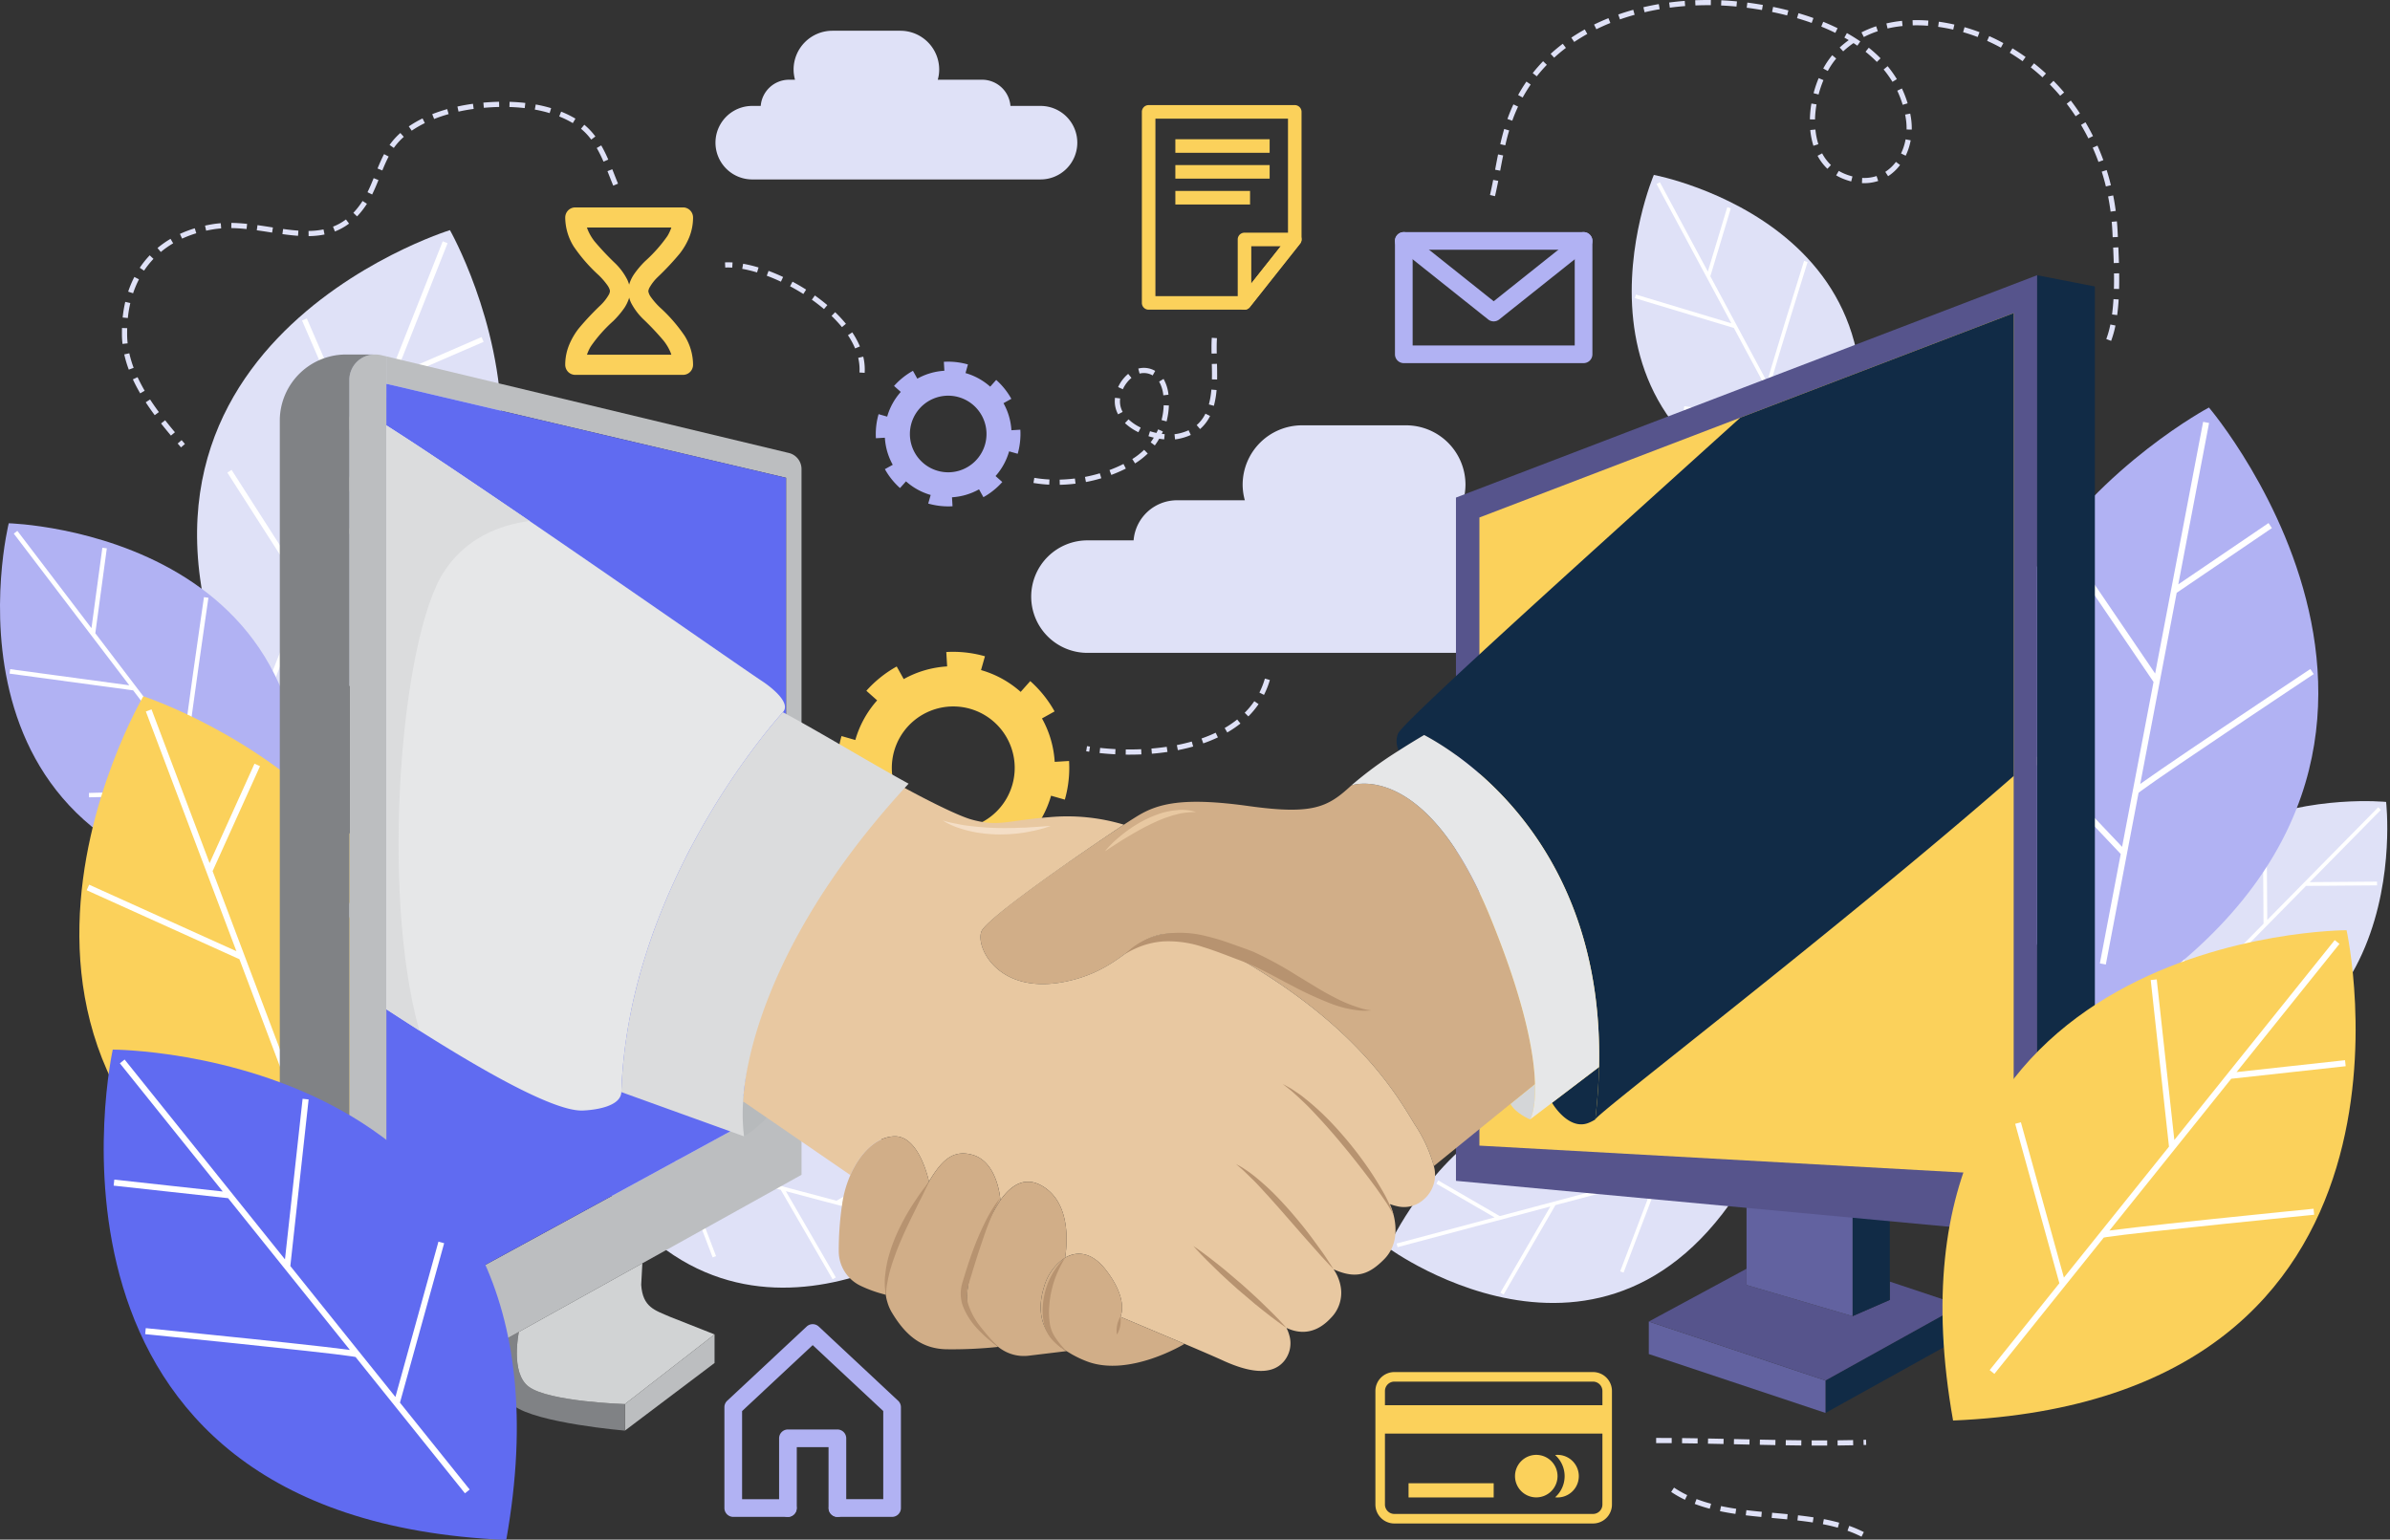 <svg xmlns="http://www.w3.org/2000/svg" xmlns:xlink="http://www.w3.org/1999/xlink" width="461" height="297" viewBox="0 0 461 297">
  <rect x="0" y="0" width="461" height="297" fill="#333333" stroke="none"/>
  <defs>
    <clipPath id="clip-about">
      <rect width="461" height="297"/>
    </clipPath>
  </defs>
  <g id="about" clip-path="url(#clip-about)">
    <g id="OBJECTS" transform="translate(-22.297 -100.307)">
      <g id="Group_44" data-name="Group 44">
        <g id="Group_1" data-name="Group 1">
          <path id="Path_1" data-name="Path 1" d="M290.037,341s46.08,33.9,72.308-19.255C313.154,288.667,290.037,341,290.037,341Z" fill="#dfe1f7"/>
          <path id="Path_2" data-name="Path 2" d="M312.849,316.62s5.4,3.2,10.845,6.4c2.723,1.6,5.456,3.189,7.532,4.378,1.038.594,1.912,1.088,2.54,1.431l.191.1-22.383,5.96-11.857-6.87-.361.624,11.232,6.508-18.9,5.034.186.7,29.47-7.848L311.7,349.67l.624.362,10-17.261,19.31-5.142-6.831,17.928.655.25,7.011-18.4,12.81-3.411-.186-.7-20.1,5.353c-.069-.03-.188-.087-.361-.179-1.641-.859-7.008-3.984-11.947-6.885-2.472-1.451-4.839-2.848-6.589-3.882l-2.1-1.24-.784-.465Z" fill="#fff"/>
        </g>
        <g id="Group_2" data-name="Group 2">
          <path id="Path_3" data-name="Path 3" d="M205.183,338.047s-46.079,33.9-72.307-19.255C182.066,285.717,205.183,338.047,205.183,338.047Z" fill="#dfe1f7"/>
          <path id="Path_4" data-name="Path 4" d="M182.371,313.671s-5.4,3.2-10.845,6.394c-2.723,1.6-5.456,3.189-7.532,4.378-1.038.6-1.912,1.088-2.539,1.432l-.192.1,22.383,5.96,11.857-6.87.361.624L184.632,332.2l18.9,5.033-.185.7-29.471-7.848,9.64,16.638-.624.361-10-17.261-19.31-5.142,6.83,17.929-.655.249-7.011-18.4-12.809-3.411.185-.7,20.1,5.353c.069-.031.188-.088.362-.179,1.641-.86,7.007-3.984,11.947-6.885,2.471-1.451,4.838-2.848,6.588-3.882l2.1-1.241.785-.465Z" fill="#fff"/>
        </g>
        <g id="Group_3" data-name="Group 3">
          <path id="Path_5" data-name="Path 5" d="M109.084,144.7S33.1,168.151,70.808,241.409C148.434,213.8,109.084,144.7,109.084,144.7Z" fill="#dfe1f7"/>
          <path id="Path_6" data-name="Path 6" d="M117.456,190.344s-8.044,3.386-16.112,6.83c-4.034,1.722-8.074,3.459-11.119,4.795-1.523.668-2.8,1.236-3.7,1.654l-.273.128L98.1,173.815l17.48-7.567-.4-.919L98.622,172.5l10.006-25.281-.932-.369L92.1,186.262,81.479,161.735l-.92.4L91.574,187.58,81.352,213.406,66.97,190.95l-.821.526L80.91,214.523l-6.781,17.132.932.369L85.7,205.139c.091-.052.254-.137.5-.256,2.317-1.122,10.245-4.534,17.571-7.655,3.664-1.561,7.183-3.051,9.785-4.151l3.12-1.317,1.168-.492Z" fill="#fff"/>
        </g>
        <g id="Group_4" data-name="Group 4">
          <path id="Path_7" data-name="Path 7" d="M23.984,201.247S7.332,268.2,78.652,273.04C92.951,203,23.984,201.247,23.984,201.247Z" fill="#b1b2f3"/>
          <path id="Path_8" data-name="Path 8" d="M61.639,215.494s-1.092,7.493-2.151,15.03c-.53,3.769-1.052,7.548-1.425,10.409-.186,1.431-.335,2.632-.43,3.489-.011.1-.018.173-.028.261L40.683,222.459,42.9,206.083l-.861-.116-2.1,15.514L25.647,202.713l-.692.527L47.236,232.5l-22.979-3.112-.116.862,23.84,3.228,14.6,19.173-23.129.613.023.846,23.738-.63L72.9,266.2l.692-.527-15.2-19.959c0-.091.012-.25.034-.485.205-2.225,1.225-9.643,2.193-16.484.483-3.422.954-6.7,1.3-9.129.175-1.213.32-2.212.421-2.908s.158-1.087.158-1.088Z" fill="#fff"/>
        </g>
        <g id="Group_5" data-name="Group 5">
          <path id="Path_9" data-name="Path 9" d="M49.945,234.617S2.8,314.448,92.791,348.064C138.093,263.352,49.945,234.617,49.945,234.617Z" fill="#fbd15b"/>
          <path id="Path_10" data-name="Path 10" d="M92.972,267.421s-4.284,9.231-8.541,18.531c-2.129,4.65-4.252,9.317-5.83,12.858-.79,1.772-1.443,3.26-1.894,4.329-.051.12-.09.215-.135.325L63.308,268.346l9.143-20.238-1.065-.481L62.725,266.8l-11.2-29.656-1.093.412,17.463,46.238-28.4-12.828-.482,1.065L68.477,285.34l11.442,30.3L49.9,307.548l-.3,1.1,30.813,8.3L88,337.045l1.093-.413L77.187,305.093c.038-.116.11-.318.229-.612,1.118-2.786,5.28-11.949,9.152-20.387,1.936-4.222,3.8-8.267,5.184-11.257.691-1.495,1.261-2.726,1.658-3.583s.621-1.34.622-1.341Z" fill="#fff"/>
        </g>
        <g id="Group_6" data-name="Group 6">
          <path id="Path_11" data-name="Path 11" d="M482.547,255s-56.913-5.8-52.5,53.316C489.217,311.819,482.547,255,482.547,255Z" fill="#dfe1f7"/>
          <path id="Path_12" data-name="Path 12" d="M475.28,287.586s-6.279-.016-12.59,0c-3.156.008-6.32.025-8.712.055-1.2.015-2.2.034-2.914.057l-.218.008L467.1,271.2l13.7-.106-.005-.721-12.982.1,13.725-13.937-.514-.506-21.4,21.73-.148-19.228-.721.006.153,19.948L444.89,292.728l-3.223-18.913-.692.118,3.309,19.41-9.3,9.446.513.506,14.6-14.823c.075-.008.207-.02.4-.029,1.85-.093,8.059-.128,13.788-.138,2.866-.006,5.615-.005,7.647,0l2.436,0,.912,0Z" fill="#fff"/>
        </g>
        <g id="Group_7" data-name="Group 7">
          <path id="Path_13" data-name="Path 13" d="M448.373,178.917s-81.9,43.456-22.712,119.122C508.537,249.458,448.373,178.917,448.373,178.917Z" fill="#b1b2f3"/>
          <path id="Path_14" data-name="Path 14" d="M467.933,229.363s-8.474,5.635-16.962,11.342c-4.244,2.854-8.492,5.725-11.687,7.921-1.6,1.1-2.933,2.027-3.876,2.7l-.285.207,7.03-36.875,18.366-12.485-.657-.966-17.4,11.827L448.4,181.9l-1.148-.219-9.257,48.551-17.518-25.772-.967.657,18.176,26.739-6.065,31.811-21.379-22.577-.825.782,21.941,23.171-4.023,21.1,1.148.219,6.314-33.117c.093-.079.26-.213.515-.4,2.408-1.792,10.743-7.432,18.452-12.606,3.856-2.589,7.56-5.064,10.3-6.892l3.285-2.19,1.231-.819Z" fill="#fff"/>
        </g>
        <g id="Group_8" data-name="Group 8">
          <path id="Path_15" data-name="Path 15" d="M341.3,134.047s-22.383,52.648,35.385,65.932C397.545,144.495,341.3,134.047,341.3,134.047Z" fill="#dfe1f7"/>
          <path id="Path_16" data-name="Path 16" d="M370.273,150.634s-1.873,5.993-3.726,12.026c-.926,3.017-1.847,6.043-2.526,8.338-.34,1.147-.619,2.11-.808,2.8-.022.078-.038.14-.057.21L352.2,153.6l3.956-13.12-.691-.208L351.72,152.7l-9.25-17.235-.636.341,14.423,26.872-18.41-5.55-.208.69,19.1,5.758,9.45,17.608-19.02-2.52-.092.7,19.52,2.585,6.269,11.68.636-.341-9.838-18.329c.014-.074.042-.2.091-.393.459-1.795,2.263-7.736,3.949-13.211.843-2.739,1.658-5.365,2.261-7.306.3-.97.551-1.769.724-2.326s.272-.869.272-.87Z" fill="#fff"/>
        </g>
        <path id="Path_17" data-name="Path 17" d="M232.2,204.545h8.754a8.4,8.4,0,0,1,8.334-7.735h13.122a11.309,11.309,0,0,1-.423-3.028,11.463,11.463,0,0,1,11.429-11.429h20.124a11.463,11.463,0,0,1,11.429,11.429,11.309,11.309,0,0,1-.423,3.028h1.791a8.4,8.4,0,0,1,8.333,7.735H317.3a10.851,10.851,0,1,1,0,21.7H232.2a10.851,10.851,0,1,1,0-21.7Z" fill="#dfe1f7"/>
        <path id="Path_18" data-name="Path 18" d="M400.52,352.1v6.267l-26.112,14.5V366.6Z" fill="#112b46"/>
        <path id="Path_19" data-name="Path 19" d="M374.408,366.6v6.267l-34.081-11.364v-6.267Z" fill="#6262a0"/>
        <path id="Path_20" data-name="Path 20" d="M400.52,352.1l-26.112,14.5-34.081-11.364,18.853-10.184v3.133l20.451,6.006,7.186-3.133v-3.53Z" fill="#56548c"/>
        <path id="Path_21" data-name="Path 21" d="M386.816,347.53v3.53l-7.186,3.133v-21.84l7.186.4Z" fill="#112b46"/>
        <path id="Path_22" data-name="Path 22" d="M379.63,332.354v21.84l-20.451-6.006V331.215Z" fill="#6262a0"/>
        <path id="Path_23" data-name="Path 23" d="M426.37,334.087l-11.141,4.439V153.4l11.141,2.17Z" fill="#112b46"/>
        <path id="Path_24" data-name="Path 24" d="M303.133,328.092V196.29L415.226,153.4V338.527Z" fill="#56548c"/>
        <path id="Path_25" data-name="Path 25" d="M410.709,160.707v166.33L307.655,321.3V200.133l50.328-19.258Z" fill="#fbd15b"/>
        <path id="Path_26" data-name="Path 26" d="M217.386,183.3a12.2,12.2,0,0,0-1.528-5.218l1.514-.843a13.977,13.977,0,0,0-2.923-3.644l-1.153,1.3a12.18,12.18,0,0,0-4.764-2.62L209,170.61l-.021-.006a13.958,13.958,0,0,0-3.806-.531q-.411,0-.819.025l.1,1.729a12.216,12.216,0,0,0-5.219,1.524l-.843-1.514a13.987,13.987,0,0,0-3.646,2.92l1.3,1.153a12.187,12.187,0,0,0-2.624,4.762l-1.659-.473-.009.032a13.952,13.952,0,0,0-.531,3.806q0,.405.024.807l1.73-.1a12.213,12.213,0,0,0,1.519,5.221l-1.515.841a13.99,13.99,0,0,0,2.917,3.648l1.155-1.294a12.19,12.19,0,0,0,4.76,2.627l-.475,1.659.043.012a13.953,13.953,0,0,0,3.806.531c.281,0,.562-.009.841-.026l-.105-1.729a12.213,12.213,0,0,0,5.216-1.533l.845,1.513a13.98,13.98,0,0,0,3.642-2.926l-1.3-1.151a12.19,12.19,0,0,0,2.617-4.766l1.659.471,0-.011a13.912,13.912,0,0,0,.53-3.806c0-.278-.008-.554-.024-.83Zm-15.233,11.443h0l.085-.3Zm10.146-8.7a7.388,7.388,0,1,1,.281-2.018A7.4,7.4,0,0,1,212.3,186.044Z" fill="#b1b2f3"/>
        <path id="Path_27" data-name="Path 27" d="M225.735,247.269a19.608,19.608,0,0,0-2.452-8.375l2.429-1.354a22.456,22.456,0,0,0-4.692-5.849l-1.85,2.082a19.545,19.545,0,0,0-7.646-4.206l.758-2.663-.035-.01a22.442,22.442,0,0,0-6.109-.851q-.66,0-1.313.039l.164,2.776a19.609,19.609,0,0,0-8.377,2.445l-1.352-2.43a22.452,22.452,0,0,0-5.853,4.687l2.08,1.852a19.548,19.548,0,0,0-4.211,7.643l-2.663-.76-.015.052a22.363,22.363,0,0,0-.851,6.108q0,.651.037,1.3l2.777-.162A19.6,19.6,0,0,0,189,257.968l-2.431,1.35a22.446,22.446,0,0,0,4.682,5.856L193.1,263.1a19.547,19.547,0,0,0,7.64,4.217l-.763,2.663.07.02a22.4,22.4,0,0,0,6.108.851q.678,0,1.35-.041l-.169-2.775a19.615,19.615,0,0,0,8.373-2.46L217.069,268a22.416,22.416,0,0,0,5.845-4.7l-2.082-1.848a19.553,19.553,0,0,0,4.2-7.651l2.663.756,0-.017a22.44,22.44,0,0,0,.851-6.108q0-.669-.04-1.332Zm-24.451,18.368h0l.137-.484Zm16.285-13.961a11.852,11.852,0,1,1,.452-3.238A11.875,11.875,0,0,1,217.569,251.676Z" fill="#fbd15b"/>
        <g id="Group_11" data-name="Group 11">
          <g id="Group_10" data-name="Group 10">
            <g id="Group_9" data-name="Group 9">
              <path id="Path_28" data-name="Path 28" d="M160.125,357.717v5.512l-17.3,13.05v-5.123Z" fill="#bcbec0"/>
              <path id="Path_29" data-name="Path 29" d="M142.824,371.157v5.122s-16.94-1.44-21.4-4.8c-3.658-2.773-4.029-10.072-4.063-11.458l5.02-2.794s-1.688,7.873,1.869,10.548C128.135,370.713,142.824,371.157,142.824,371.157Z" fill="#808285"/>
              <path id="Path_30" data-name="Path 30" d="M117.363,360.024,98.734,370.377a5.918,5.918,0,0,1-1.925.682V354.717l77.105-42.031H176.9v14.242L146.2,344,122.383,357.23Z" fill="#bcbec0"/>
              <path id="Path_31" data-name="Path 31" d="M176.9,190.754V312.686h-2.983V192.475l-77.105-18.14V169.05L174.4,187.672A3.2,3.2,0,0,1,176.9,190.754Z" fill="#bcbec0"/>
              <path id="Path_32" data-name="Path 32" d="M173.918,192.478V312.683L96.807,354.716V174.332Z" fill="#606bf1"/>
              <path id="Path_33" data-name="Path 33" d="M160.125,357.717l-17.3,13.44s-14.689-.444-18.572-3.379c-3.557-2.675-1.869-10.548-1.869-10.548L146.2,344l-.225,4.148c.293,4.342,2.623,4.895,5.561,6.172Z" fill="#d1d3d4"/>
              <path id="Path_34" data-name="Path 34" d="M96.809,371.059v.1H95.728A6.079,6.079,0,0,0,96.809,371.059Z" fill="#808285"/>
              <path id="Path_35" data-name="Path 35" d="M96.809,354.717v16.342a6.079,6.079,0,0,1-1.081.1,5.935,5.935,0,0,1-6.044-5.816V173.5a4.906,4.906,0,0,1,4.986-4.808,5.268,5.268,0,0,1,1.216.14l.923.217V354.717Z" fill="#bcbec0"/>
              <path id="Path_36" data-name="Path 36" d="M95.728,371.157H92.644c-9.05,0-16.378-7.05-16.378-15.747V181.223a12.784,12.784,0,0,1,13.024-12.53h5.38a4.906,4.906,0,0,0-4.986,4.808v191.84A5.935,5.935,0,0,0,95.728,371.157Z" fill="#808285"/>
            </g>
          </g>
        </g>
        <g id="Group_15" data-name="Group 15">
          <g id="Group_14" data-name="Group 14">
            <g id="Group_13" data-name="Group 13">
              <g id="Group_12" data-name="Group 12">
                <path id="Path_37" data-name="Path 37" d="M318.386,309.394c.148,5.093-.955,6.855-.955,6.855s-2.842-1.194-3.785-3Z" fill="#d4d6d8"/>
                <path id="Path_38" data-name="Path 38" d="M328.743,316.9c-3.82,1.569-6.946-3.65-6.946-3.65l-.148-.2,9.083-6.912q-.118,4.843-.727,10.118A9.069,9.069,0,0,1,328.743,316.9Z" fill="#112b46"/>
                <path id="Path_39" data-name="Path 39" d="M263.125,255.792c12.528,1.751,15.325.182,19.849-3.99,0,0,14.358-5.15,26.886,25.669,6.639,16.291,8.367,26.2,8.526,31.923l-4.74,3.853-14.779,12.005a27.7,27.7,0,0,0-3.706-8.06c-3.32-5.456-10.448-18.053-32.036-30.933s-18.974-1.034-33.423,2.956-19.326-6.082-18.1-9.22c.989-2.558,17.78-14.187,26.079-19.678,1.853-1.24,3.3-2.16,4.024-2.6C245.709,255.269,250.586,254.053,263.125,255.792Z" fill="#d1ae88"/>
                <path id="Path_40" data-name="Path 40" d="M410.709,160.707V250c-33.662,29.421-80.59,65.214-80.7,66.249q.613-5.27.727-10.118c.683-29.91-12.562-47.44-23.077-56.592A58.171,58.171,0,0,0,297,242.093s-2.149,1.239-4.889,3a4.026,4.026,0,0,1-.136-3.319c.557-1.069,6.639-6.889,15.677-15.222,13.153-12.153,32.593-29.66,50.327-45.678Z" fill="#112b46"/>
                <path id="Path_41" data-name="Path 41" d="M297,242.093c7.446,3.956,34.7,21.441,33.729,64.038l-9.083,6.912-4.218,3.206s1.1-1.762.955-6.855c-.159-5.719-1.887-15.632-8.526-31.923-12.528-30.819-26.886-25.669-26.886-25.669a73.384,73.384,0,0,1,9.14-6.708C294.854,243.332,297,242.093,297,242.093Z" fill="#e6e7e8"/>
                <path id="Path_42" data-name="Path 42" d="M165.812,319.511a20.108,20.108,0,0,0,4.369-3.618l-4-4.938-1.989,2.747Z" fill="#b7babc"/>
                <path id="Path_43" data-name="Path 43" d="M297,331.607a5.643,5.643,0,0,1-5.287,1.364,9.3,9.3,0,0,1-1.33-.4,11.734,11.734,0,0,1,.716,2.126l.012.011c.557,2.251.83,5.855-1.876,8.56-2.66,2.66-5,3.718-8.833,2.251-.284-.1-.569-.227-.875-.364a8.466,8.466,0,0,1,1.409,3.559,6.874,6.874,0,0,1-1.967,5.866c-2.626,2.819-5.274,2.933-7.253,2.364a8.808,8.808,0,0,1-1.284-.489,6.926,6.926,0,0,1,.523,1.319,5.433,5.433,0,0,1-.966,5.082c-2.433,2.956-6.947,2.08-11.573,0-1.6-.739-4.514-1.99-7.64-3.32-5.843-2.478-12.38-5.218-12.38-5.218s1.751-3.217-2.831-9.094c-2.592-3.331-5.468-3.684-7.821-2.308-.012-.182,1.887-9.743-4.047-13.608-3.479-2.274-6.264-.568-8.436,2.512,0,0-.443-7.491-5.536-8.787-3.763-.967-5.877,1.25-8.253,5.229.022-.034-1.808-8.879-6.639-8.754-3.593.091-6.685,3.3-8.515,7.469l-17.542-12.05-2.967-2.035-.182-.011c.58-10.834,5.139-33.9,30.286-61.06,6.15,3.366,11.493,5.946,13.812,6.583,5.229,1.444,6.7.181,15.057-.467a37.8,37.8,0,0,1,14.295,1.451c-8.3,5.491-26.487,18.046-27.476,20.6-1.228,3.138,3.649,13.222,18.1,9.22s11.835-15.836,33.423-2.956,28.716,25.477,32.036,30.933a27.7,27.7,0,0,1,3.706,8.06A6.226,6.226,0,0,1,297,331.607Z" fill="#e8c8a1"/>
                <path id="Path_44" data-name="Path 44" d="M250.779,359.539s-10.754,6.571-18.985,3.32a20.555,20.555,0,0,1-2.649-1.251.418.418,0,0,1-.136-.079l-1-.591c-4.945-3.252-5.82-7.72-4.308-12.449a9.914,9.914,0,0,1,4.024-5.559c.011,0,.011-.011.023-.011a3.48,3.48,0,0,1,.625-.307c2.228-.989,4.832-.432,7.2,2.615,4.582,5.877,2.831,9.094,2.831,9.094S244.936,357.061,250.779,359.539Z" fill="#d1ae88"/>
                <path id="Path_45" data-name="Path 45" d="M228.008,360.938l-.432.056-6.855.83a7.817,7.817,0,0,1-4.9-1.023,8.107,8.107,0,0,1-.989-.682c-2.125-1.739-4.808-4.184-5.5-6.014-1.171-3.137-.261-7.958,2.081-14.358a35.337,35.337,0,0,1,3.853-7.924,14.672,14.672,0,0,1,.944-1.2c2.024-2.273,4.5-3.263,7.492-1.307,5.286,3.444,4.354,11.414,4.1,13.221-.034.228-.057.364-.057.387-.012,0-.012.011-.023.011a9.914,9.914,0,0,0-4.024,5.559C222.188,353.218,223.063,357.686,228.008,360.938Z" fill="#d1ae88"/>
                <path id="Path_46" data-name="Path 46" d="M214.832,360.119s-.136.011-.386.046a85.1,85.1,0,0,1-9.64.42c-4.627-.125-7.742-2.512-10.493-7.116a8.23,8.23,0,0,1-.853-1.99,8.142,8.142,0,0,1-.307-1.41c-.705-5.161,2.524-11.357,5.6-16.927,1-1.808,1.875-3.456,2.717-4.877.284-.477.568-.921.841-1.341,2.058-3.127,4.093-4.741,7.412-3.888,4.354,1.1,5.309,6.741,5.491,8.355.034.273.045.432.045.432a35.337,35.337,0,0,0-3.853,7.924c-2.342,6.4-3.252,11.221-2.081,14.358C210.024,355.935,212.707,358.38,214.832,360.119Z" fill="#d1ae88"/>
                <path id="Path_47" data-name="Path 47" d="M198.758,333.142c-3.081,5.57-6.31,11.766-5.6,16.927-.1-.022-.193-.045-.3-.068v-.011a24.923,24.923,0,0,1-4.535-1.637,7.4,7.4,0,0,1-4.241-6.787,59.713,59.713,0,0,1,.83-10.05,22.093,22.093,0,0,1,1.41-4.536c1.83-4.172,4.922-7.378,8.515-7.469,4.172-.113,6.1,6.48,6.536,8.265.069.3.1.466.1.489C200.633,329.686,199.758,331.334,198.758,333.142Z" fill="#d1ae88"/>
                <path id="Path_48" data-name="Path 48" d="M165.63,312.884a35.255,35.255,0,0,0,.182,6.627l-23.669-8.537c1.387-41.074,31.161-73.28,31.161-73.28,7.967,4.308,16.534,9.567,24.253,13.785C172.41,278.638,166.21,302.05,165.63,312.884Z" fill="#dbdcdd"/>
                <path id="Path_49" data-name="Path 49" d="M173.3,237.69c0,.01-.02.02-.04.04s-.08.09-.15.17c-.18.21-.5.56-.92,1.06-.09.1-.17.2-.26.31-.33.38-.7.83-1.13,1.35-.25.32-.53.66-.82,1.02-.61.77-1.29,1.65-2.03,2.62-.18.24-.37.49-.56.75-.76,1.02-1.57,2.15-2.42,3.36-.38.54-.76,1.1-1.16,1.68-.27.4-.54.8-.81,1.21-.22.34-.45.69-.68,1.03q-.675,1.05-1.38,2.16c-.23.37-.46.75-.7,1.13-.7,1.15-1.41,2.34-2.12,3.57-.24.41-.47.83-.71,1.25-.47.84-.95,1.7-1.42,2.59-.44.81-.88,1.64-1.31,2.49a1.246,1.246,0,0,1-.1.2c-.23.46-.46.93-.69,1.39-1.61,3.28-3.17,6.77-4.59,10.44-.39,1-.77,2.02-1.14,3.05-.38,1.09-.76,2.19-1.11,3.3-.18.54-.35,1.09-.52,1.64a102.078,102.078,0,0,0-3.81,17.88c-.13,1.13-.25,2.27-.34,3.42q-.165,2.07-.24,4.17c-.1,2.9-5.41,3.48-7.41,3.56-5.55.24-19.56-7.85-31.55-15.43-2.21-1.41-4.36-2.8-6.37-4.11V182.35c6.3,3.99,16.65,10.97,27.62,18.45,19.99,13.67,41.99,29.02,44.99,30.98C170.59,232.56,175.05,235.8,173.3,237.69Z" fill="#e6e7e8"/>
              </g>
            </g>
          </g>
        </g>
        <path id="Path_50" data-name="Path 50" d="M124.43,200.8c-5.76.78-12.25,3.27-16.49,9.78-8.35,12.85-12.3,61.72-4.76,88.52-2.21-1.41-4.36-2.8-6.37-4.11V182.35C103.11,186.34,113.46,193.32,124.43,200.8Z" fill="#dbdcdd"/>
        <path id="Path_51" data-name="Path 51" d="M293.158,143.621Z" fill="#231f20"/>
        <path id="Path_52" data-name="Path 52" d="M222.919,120.74H217.2a5.489,5.489,0,0,0-5.445-5.054h-8.575a7.4,7.4,0,0,0,.276-1.979,7.491,7.491,0,0,0-7.468-7.469h-13.15a7.49,7.49,0,0,0-7.468,7.469,7.4,7.4,0,0,0,.276,1.979h-1.17a5.488,5.488,0,0,0-5.445,5.054h-1.721a7.091,7.091,0,0,0,0,14.181h55.61a7.091,7.091,0,1,0,0-14.181Z" fill="#dfe1f7"/>
        <path id="Path_53" data-name="Path 53" d="M316.95,320.618a.407.407,0,0,1,.19.1" fill="#a1cfe2"/>
        <g id="Group_16" data-name="Group 16">
          <path id="Path_54" data-name="Path 54" d="M239.327,284.3l.436-.378a15.243,15.243,0,0,1,1.273-1.044,13.907,13.907,0,0,1,5.469-2.358,20.441,20.441,0,0,1,8.478.375,43.119,43.119,0,0,1,4.52,1.352l2.246.8,1.116.4,1.175.454a70.738,70.738,0,0,1,8.373,4.552c2.565,1.536,4.892,3.047,7.005,4.107a27.492,27.492,0,0,0,5.248,2.2,9.376,9.376,0,0,0,1.57.368l.57.1-.577.026a9.754,9.754,0,0,1-1.649-.015,21.3,21.3,0,0,1-5.732-1.4,72.057,72.057,0,0,1-7.513-3.476c-2.667-1.374-5.426-2.988-8.252-4.163l-1.054-.428-1.13-.425-2.213-.843c-1.458-.547-2.881-1.076-4.27-1.492a20.927,20.927,0,0,0-7.726-1.106,15.532,15.532,0,0,0-5.412,1.392,15.076,15.076,0,0,0-1.442.73Z" fill="#b79370"/>
        </g>
        <g id="Group_17" data-name="Group 17">
          <path id="Path_55" data-name="Path 55" d="M291.1,334.7l-.176-.335a10.135,10.135,0,0,0-.52-.923c-.455-.791-1.192-1.866-2.086-3.146-.878-1.291-2-2.731-3.18-4.282-1.2-1.539-2.476-3.181-3.818-4.77-1.313-1.612-2.687-3.171-3.992-4.616-1.323-1.426-2.544-2.779-3.694-3.829-.563-.54-1.081-1.033-1.563-1.444a15.514,15.514,0,0,0-1.251-1.066l-1.129-.895,1.267.695c.408.22.864.541,1.4.9a17.606,17.606,0,0,1,1.736,1.284,48.084,48.084,0,0,1,4.028,3.6c1.4,1.393,2.807,2.964,4.157,4.579s2.614,3.3,3.742,4.917,2.091,3.191,2.886,4.555a29.259,29.259,0,0,1,1.713,3.413c.189.419.279.777.363,1.007Z" fill="#b79370"/>
        </g>
        <g id="Group_18" data-name="Group 18">
          <path id="Path_56" data-name="Path 56" d="M279.53,345.158l-.832-.866c-.507-.568-1.275-1.345-2.13-2.328l-2.952-3.328-3.347-3.832c-1.127-1.313-2.29-2.59-3.367-3.8-1.1-1.184-2.1-2.323-3.031-3.222s-1.693-1.666-2.271-2.16l-.914-.772,1.058.576a24.906,24.906,0,0,1,2.6,1.835c1.02.83,2.182,1.833,3.354,2.983s2.356,2.433,3.513,3.74c1.137,1.323,2.257,2.66,3.254,3.955s1.882,2.536,2.654,3.589,1.346,1.984,1.774,2.614Z" fill="#b79370"/>
        </g>
        <g id="Group_19" data-name="Group 19">
          <path id="Path_57" data-name="Path 57" d="M270.435,356.458l-.85-.587c-.523-.393-1.3-.918-2.183-1.616s-1.928-1.484-3.006-2.381-2.217-1.867-3.348-2.845c-1.115-1-2.232-1.992-3.25-2.958s-1.94-1.9-2.746-2.679-1.424-1.491-1.882-1.96l-.69-.769.853.588c.524.395,1.307.92,2.185,1.618s1.93,1.483,3.006,2.38,2.213,1.866,3.343,2.843c1.113,1,2.228,1.99,3.245,2.955s1.939,1.9,2.745,2.678,1.426,1.493,1.884,1.963Z" fill="#b79370"/>
        </g>
        <g id="Group_20" data-name="Group 20">
          <path id="Path_58" data-name="Path 58" d="M235.4,264.539l.56-.651c.377-.393.9-.974,1.609-1.588a30.516,30.516,0,0,1,2.505-1.995,25.354,25.354,0,0,1,3.161-1.9,21.5,21.5,0,0,1,3.452-1.36c.579-.143,1.144-.264,1.679-.361l1.531-.154a9.794,9.794,0,0,1,2.282.2l.835.2-.855.046a15.525,15.525,0,0,0-2.182.249l-1.415.348-1.539.515a34.01,34.01,0,0,0-3.231,1.429c-1.087.527-2.141,1.128-3.125,1.705s-1.908,1.122-2.675,1.63-1.436.9-1.876,1.216Z" fill="#e8c8a1"/>
        </g>
        <g id="Group_21" data-name="Group 21">
          <path id="Path_59" data-name="Path 59" d="M214.832,360.119l-1.121-.84a24.647,24.647,0,0,1-2.742-2.5,13.573,13.573,0,0,1-2.925-4.476,7.053,7.053,0,0,1-.4-3.124,7.908,7.908,0,0,1,.33-1.589l.438-1.45c.607-1.939,1.247-3.877,1.943-5.659s1.446-3.41,2.131-4.781a28.693,28.693,0,0,1,1.886-3.188c.524-.726.842-1.122.842-1.122s-.246.448-.632,1.245c-.406.787-.883,1.958-1.458,3.354s-1.134,3.073-1.737,4.863-1.206,3.715-1.785,5.654l-.46,1.453a6.956,6.956,0,0,0-.307,1.35,6.4,6.4,0,0,0,.245,2.656,13.955,13.955,0,0,0,2.416,4.363c.924,1.179,1.761,2.132,2.374,2.772Z" fill="#b79370"/>
        </g>
        <g id="Group_22" data-name="Group 22">
          <path id="Path_60" data-name="Path 60" d="M227.747,342.919l-.432.763a21.05,21.05,0,0,0-1.019,2.028,17.621,17.621,0,0,0-1.029,2.983,19.024,19.024,0,0,0-.578,3.533,14.569,14.569,0,0,0,.129,3.539A6.657,6.657,0,0,0,226,358.53a17.13,17.13,0,0,0,1.406,1.769c.366.417.6.639.6.639s-.282-.149-.757-.454a10.63,10.63,0,0,1-1.792-1.514A6.764,6.764,0,0,1,223.748,356a12.494,12.494,0,0,1-.3-3.862,15.135,15.135,0,0,1,.773-3.764,14.27,14.27,0,0,1,1.462-3,11.949,11.949,0,0,1,1.439-1.84Z" fill="#b79370"/>
        </g>
        <g id="Group_23" data-name="Group 23">
          <path id="Path_61" data-name="Path 61" d="M238.4,354.321l.031.159a3.668,3.668,0,0,1,.037.409c0,.166.01.362-.009.567s-.05.42-.085.635-.094.425-.158.621-.146.374-.2.529a3.52,3.52,0,0,1-.187.366c-.057.086-.088.135-.088.135s-.012-.058-.032-.158a3.486,3.486,0,0,1-.037-.41c0-.165-.011-.363.009-.566s.051-.421.086-.636.094-.425.158-.62.146-.374.2-.529a3.327,3.327,0,0,1,.187-.366Z" fill="#b79370"/>
        </g>
        <g id="Group_24" data-name="Group 24">
          <path id="Path_62" data-name="Path 62" d="M201.475,328.265l-.418.936c-.29.58-.669,1.433-1.18,2.415s-1.061,2.153-1.678,3.383c-.594,1.242-1.246,2.554-1.819,3.9-.6,1.332-1.14,2.687-1.591,3.973-.226.644-.444,1.266-.615,1.867a15.346,15.346,0,0,0-.452,1.7c-.137.531-.208,1.025-.293,1.465a6.6,6.6,0,0,0-.164,1.147l-.112,1.016s-.047-.369-.131-1.017a8.539,8.539,0,0,1-.059-1.183,9.466,9.466,0,0,1,.068-1.539c.064-.56.124-1.173.256-1.806a16.394,16.394,0,0,1,.456-1.984,31.173,31.173,0,0,1,1.5-4.145c.613-1.368,1.3-2.7,1.993-3.91s1.427-2.295,2.043-3.223,1.2-1.657,1.574-2.186Z" fill="#b79370"/>
        </g>
        <g id="Group_25" data-name="Group 25">
          <path id="Path_63" data-name="Path 63" d="M327.746,168.65v-1.7H294.777V148.49h31.264v20.16h1.705v0h1.706V146.785a1.705,1.705,0,0,0-1.706-1.705H293.071a1.705,1.705,0,0,0-1.705,1.705V168.65a1.705,1.705,0,0,0,1.705,1.705h34.675a1.705,1.705,0,0,0,1.706-1.705Z" fill="#b1b2f3"/>
          <path id="Path_64" data-name="Path 64" d="M292.009,148.119l17.338,13.812a1.709,1.709,0,0,0,2.125,0l17.337-13.812a1.705,1.705,0,0,0-2.125-2.668l-16.275,12.966-16.275-12.966a1.705,1.705,0,0,0-2.125,2.668Z" fill="#b1b2f3"/>
        </g>
        <g id="Group_26" data-name="Group 26">
          <rect id="Rectangle_2" data-name="Rectangle 2" width="16.42" height="2.737" transform="translate(293.989 386.428)" fill="#fbd15b"/>
          <path id="Path_65" data-name="Path 65" d="M322.724,380.954a4.24,4.24,0,0,0-.466.029,5.447,5.447,0,0,1,0,8.154,4.239,4.239,0,0,0,.466.028,4.105,4.105,0,0,0,0-8.211Z" fill="#fbd15b"/>
          <path id="Path_66" data-name="Path 66" d="M322.724,385.06a4.1,4.1,0,1,1-4.105-4.106A4.105,4.105,0,0,1,322.724,385.06Z" fill="#fbd15b"/>
          <rect id="Rectangle_3" data-name="Rectangle 3" width="43.788" height="5.473" transform="translate(288.515 371.376)" fill="#fbd15b"/>
          <path id="Path_67" data-name="Path 67" d="M329.566,393.269v-.92H291.252a1.819,1.819,0,0,1-1.816-1.816V368.639a1.819,1.819,0,0,1,1.816-1.817h38.314a1.819,1.819,0,0,1,1.816,1.817v21.894a1.819,1.819,0,0,1-1.816,1.816v1.841a3.657,3.657,0,0,0,3.657-3.657V368.639a3.658,3.658,0,0,0-3.657-3.658H291.252a3.659,3.659,0,0,0-3.658,3.658v21.894a3.658,3.658,0,0,0,3.658,3.657h38.314Z" fill="#fbd15b"/>
        </g>
        <g id="Group_27" data-name="Group 27">
          <path id="Path_68" data-name="Path 68" d="M183.819,392.915h10.55a1.705,1.705,0,0,0,1.705-1.706v-19.45a1.7,1.7,0,0,0-.541-1.246L180.22,356.2a1.706,1.706,0,0,0-2.328,0l-15.325,14.313a1.7,1.7,0,0,0-.541,1.246v19.45a1.705,1.705,0,0,0,1.705,1.706h10.55a1.706,1.706,0,0,0,0-3.411h-8.845v-17l13.619-12.72L192.664,372.5V389.5h-8.845a1.706,1.706,0,0,0,0,3.411Z" fill="#b1b2f3"/>
          <path id="Path_69" data-name="Path 69" d="M175.986,391.209V379.466h6.128v11.743a1.705,1.705,0,1,0,3.41,0V377.761a1.705,1.705,0,0,0-1.705-1.706h-9.538a1.707,1.707,0,0,0-1.706,1.706v13.448a1.705,1.705,0,1,0,3.411,0Z" fill="#b1b2f3"/>
        </g>
        <g id="Group_28" data-name="Group 28">
          <path id="Path_70" data-name="Path 70" d="M474.919,279.746s-92.713,0-75.9,94.582C495,370.258,474.919,279.746,474.919,279.746Z" fill="#fbd15b"/>
          <path id="Path_71" data-name="Path 71" d="M468.553,333.476s-10.127,1-20.3,2.069c-5.086.531-10.184,1.077-14.036,1.519-1.927.221-3.541.415-4.69.57-.13.017-.232.032-.349.049L452.672,308.4l22.075-2.42-.127-1.162-20.914,2.292,19.84-24.725-.911-.731L441.7,320.208l-3.395-30.976-1.162.127,3.522,32.138L420.4,346.755l-8.3-29.964-1.1.3,8.522,30.753L406.077,364.6l.912.731,21.1-26.294c.12-.027.33-.066.644-.114,2.967-.454,12.973-1.53,22.208-2.487,4.619-.479,9.052-.93,12.329-1.26l3.928-.395,1.471-.147Z" fill="#fff"/>
        </g>
        <g id="Group_29" data-name="Group 29">
          <path id="Path_72" data-name="Path 72" d="M44.047,302.778s92.713,0,75.9,94.583C23.965,393.29,44.047,302.778,44.047,302.778Z" fill="#606bf1"/>
          <path id="Path_73" data-name="Path 73" d="M50.414,356.508s10.126,1.006,20.3,2.069c5.086.532,10.184,1.077,14.036,1.519,1.927.221,3.541.416,4.691.57l.348.049L66.295,331.437l-22.076-2.42.127-1.162,20.914,2.293L45.42,305.423l.911-.732L77.264,343.24l3.4-30.976,1.162.127L78.3,344.529l20.268,25.258,8.3-29.963,1.1.3L99.444,370.88l13.445,16.756-.912.731-21.1-26.294c-.119-.026-.33-.066-.644-.114-2.967-.454-12.973-1.529-22.208-2.487-4.619-.479-9.051-.929-12.329-1.26l-3.928-.4-1.471-.146Z" fill="#fff"/>
        </g>
        <g id="Group_30" data-name="Group 30">
          <path id="Path_74" data-name="Path 74" d="M149.51,159.537a14.294,14.294,0,0,1-1.694-1.967,2.663,2.663,0,0,1-.466-1.08,2,2,0,0,1,.182-.614,8.666,8.666,0,0,1,1.626-2.115,53.2,53.2,0,0,0,4.24-4.524,13.249,13.249,0,0,0,1.819-3.1,10.209,10.209,0,0,0,.762-3.876,1.955,1.955,0,0,0-.569-1.376,1.926,1.926,0,0,0-1.364-.568H133.265a1.954,1.954,0,0,0-1.376.568,2.006,2.006,0,0,0-.568,1.376,10.749,10.749,0,0,0,1.637,5.593,31.238,31.238,0,0,0,4.831,5.548,14.108,14.108,0,0,1,1.694,1.966,3.317,3.317,0,0,1,.387.728,1.679,1.679,0,0,1,.079.352,1.741,1.741,0,0,1-.17.614,9.007,9.007,0,0,1-1.637,2.115A53.4,53.4,0,0,0,133.9,163.7a13.644,13.644,0,0,0-1.807,3.1,10.148,10.148,0,0,0-.773,3.876,2.006,2.006,0,0,0,.568,1.376,1.953,1.953,0,0,0,1.376.568h20.781a1.926,1.926,0,0,0,1.364-.568,1.955,1.955,0,0,0,.569-1.376,10.642,10.642,0,0,0-1.626-5.593A30.338,30.338,0,0,0,149.51,159.537Zm-12.528-12.665a9.6,9.6,0,0,1-1.3-2.2c-.068-.16-.113-.319-.17-.478h16.279a7.959,7.959,0,0,1-.762,1.649,28.176,28.176,0,0,1-4.285,4.831,17.426,17.426,0,0,0-2.172,2.569,6.8,6.8,0,0,0-.784,1.546,2.858,2.858,0,0,0-.137.432,6.714,6.714,0,0,0-.363-.977,12.046,12.046,0,0,0-2.342-3.161A54.218,54.218,0,0,1,136.982,146.872Zm-1.466,21.861a7.643,7.643,0,0,1,.761-1.637,27.736,27.736,0,0,1,4.275-4.831,17.45,17.45,0,0,0,2.183-2.569,7.611,7.611,0,0,0,.784-1.547,2.68,2.68,0,0,0,.136-.432,6.545,6.545,0,0,0,.353.978,12.332,12.332,0,0,0,2.353,3.161,51.541,51.541,0,0,1,3.956,4.195,9.7,9.7,0,0,1,1.308,2.205q.084.238.17.477Z" fill="#fbd15b"/>
        </g>
        <g id="Group_31" data-name="Group 31">
          <path id="Path_75" data-name="Path 75" d="M272.04,121.887h-1.307v24.156l-9.02,11.387h-16.55V123.195H272.04v-1.308h0v-1.308H243.855a1.308,1.308,0,0,0-1.307,1.308v36.851a1.308,1.308,0,0,0,1.307,1.308h18.491a1.3,1.3,0,0,0,1.025-.5l9.694-12.24a1.3,1.3,0,0,0,.283-.812V121.887a1.308,1.308,0,0,0-1.308-1.308Z" fill="#fbd15b"/>
          <path id="Path_76" data-name="Path 76" d="M262.346,158.738h1.308V147.806h5.682l-8.015,10.12,1.025.812h0l1.025.812,9.694-12.24a1.308,1.308,0,0,0-1.025-2.12h-9.694a1.308,1.308,0,0,0-1.308,1.308v12.24a1.308,1.308,0,0,0,2.333.812Z" fill="#fbd15b"/>
          <path id="Path_77" data-name="Path 77" d="M249.008,129.781h18.186v-2.615H249.008" fill="#fbd15b"/>
          <path id="Path_78" data-name="Path 78" d="M249.008,134.766h18.186V132.15H249.008" fill="#fbd15b"/>
          <path id="Path_79" data-name="Path 79" d="M249.008,139.751h14.408v-2.615H249.008" fill="#fbd15b"/>
        </g>
        <g id="Group_32" data-name="Group 32">
          <path id="Path_80" data-name="Path 80" d="M429.508,166.061l-.935-.353a18.569,18.569,0,0,0,.787-2.809l.98.2A19.621,19.621,0,0,1,429.508,166.061Zm1.166-4.969-.991-.132c.121-.91.214-1.9.277-2.951l1,.06C430.894,159.141,430.8,160.158,430.674,161.092Zm.368-5.039-1-.025c.017-.62.023-1.241.023-1.862,0-.374,0-.748-.007-1.12l1-.013q.007.565.007,1.133C431.065,154.795,431.059,155.426,431.042,156.053Zm-1.027-5c-.03-1.022-.072-2.024-.116-2.989l1-.046c.044.97.086,1.978.117,3.006Zm-.211-4.987-.041-.859q-.049-1.061-.144-2.113l1-.09q.1,1.074.147,2.157l.041.858Zm-.4-4.936c-.13-.979-.292-1.964-.483-2.927l.98-.2c.2.984.362,1.99.495,2.99Zm-118.735-2.979-.974-.228c.224-.96.425-1.934.617-2.916l.981.191C311.094,136.194,310.891,137.181,310.664,138.153Zm117.825-1.878c-.232-.957-.5-1.918-.8-2.857l.954-.3c.3.96.576,1.942.814,2.921Zm-46.6-.634c-.15,0-.3,0-.453-.011l.048-1a7.652,7.652,0,0,0,2.776-.364l.313.95A8.582,8.582,0,0,1,381.888,135.641Zm-2.526-.331a12.531,12.531,0,0,1-1.566-.519,10.129,10.129,0,0,1-1.334-.655l.507-.863a8.941,8.941,0,0,0,1.2.591,11.231,11.231,0,0,0,1.44.477Zm7.122-1.008-.543-.84a8.108,8.108,0,0,0,2.05-1.923l.8.6A9.127,9.127,0,0,1,386.484,134.3Zm-74.821-1.07-.983-.185c.184-.98.369-1.966.568-2.952l.98.2C312.03,131.274,311.846,132.255,311.663,133.232Zm63.113-.362a9.745,9.745,0,0,1-1.9-2.51l.883-.47a8.747,8.747,0,0,0,1.7,2.254Zm52.283-1.323c-.339-.931-.713-1.856-1.109-2.749l.914-.406c.4.914.787,1.86,1.134,2.813Zm-37.182-1.2-.9-.433a10.818,10.818,0,0,0,.877-2.721l.983.181A11.783,11.783,0,0,1,389.877,130.351Zm-17.8-1.916a14.513,14.513,0,0,1-.608-3.041l.995-.095a13.641,13.641,0,0,0,.565,2.831Zm-59.428-.085-.975-.223c.245-1.072.493-2.031.757-2.933l.96.281C313.128,126.357,312.886,127.3,312.645,128.35Zm112.461-1.339c-.441-.883-.919-1.758-1.418-2.6l.86-.51c.512.864,1,1.76,1.453,2.664Zm-34.063-1.7-1-.018,0-.229a12.3,12.3,0,0,0-.152-1.924q-.059-.365-.129-.722l.982-.192q.072.375.134.757a13.343,13.343,0,0,1,.165,2.081Zm-77.051-1.71-.943-.334c.267-.754.558-1.487.864-2.179.1-.215.193-.429.292-.64l.9.424c-.1.2-.191.412-.283.621C314.532,122.16,314.25,122.869,313.992,123.6Zm58.4-.24-1-.019a20.806,20.806,0,0,1,.291-3.058l.986.166A19.779,19.779,0,0,0,372.389,123.359Zm50.253-.625c-.544-.826-1.123-1.638-1.718-2.414l.793-.609c.61.795,1.2,1.627,1.76,2.473ZM389.3,120.525a19.193,19.193,0,0,0-1.048-2.722l.9-.43a20.224,20.224,0,0,1,1.1,2.865ZM316,119.12l-.876-.484c.49-.888,1.029-1.76,1.6-2.591l.824.567C317,117.416,316.478,118.259,316,119.12Zm103.678-.335c-.637-.751-1.309-1.486-2-2.186l.712-.7c.707.719,1.4,1.473,2.049,2.241Zm-46.6-.247-.967-.255a22.4,22.4,0,0,1,.982-2.906l.923.385A21.4,21.4,0,0,0,373.078,118.538Zm14.249-2.447a20.447,20.447,0,0,0-1.7-2.381l.771-.636a21.212,21.212,0,0,1,1.778,2.5Zm28.934-.866c-.722-.665-1.481-1.311-2.254-1.922l.62-.784c.792.626,1.57,1.289,2.311,1.97Zm-97.54-.195-.785-.62c.626-.791,1.3-1.563,2.005-2.294l.72.694C319.979,113.518,319.326,114.265,318.721,115.03ZM374.856,114l-.878-.479a15.351,15.351,0,0,1,1.734-2.566l.764.646A14.388,14.388,0,0,0,374.856,114Zm9.466-1.746a25.2,25.2,0,0,0-2.186-1.964l.624-.781a26.14,26.14,0,0,1,2.274,2.043Zm28.106-.14c-.8-.569-1.629-1.117-2.473-1.63l.519-.854c.865.525,1.717,1.086,2.535,1.669Zm-90.357-.682-.675-.738c.739-.675,1.526-1.33,2.339-1.948l.605.8C323.55,110.147,322.787,110.783,322.071,111.437Zm55.752-1.221-.678-.736a18.944,18.944,0,0,1,1.749-1.426c-.276-.166-.558-.329-.843-.489l.489-.872c.907.509,1.777,1.05,2.586,1.609l-.568.823q-.363-.25-.742-.5A17.561,17.561,0,0,0,377.823,110.216Zm30.419-.711q-.586-.318-1.188-.62-.715-.358-1.465-.691l.406-.914q.77.342,1.507.711.616.311,1.217.636Zm-82.3-1.1-.557-.83c.827-.555,1.7-1.089,2.593-1.587l.486.874C327.6,107.346,326.748,107.865,325.943,108.4Zm55.862-.954-.454-.891a20.349,20.349,0,0,1,2.836-1.18l.315.949A19.428,19.428,0,0,0,381.8,107.45Zm21.96,0c-.921-.349-1.865-.663-2.808-.934l.277-.961c.968.278,1.939.6,2.885.959Zm-27.46-.8c-.863-.424-1.773-.832-2.706-1.211l.376-.927c.956.388,1.888.806,2.772,1.241Zm22.743-.628c-.971-.221-1.949-.4-2.907-.533l.136-.99c.988.136,1.994.321,2.993.548Zm-68.835-.071-.441-.9c.895-.44,1.829-.855,2.773-1.235l.373.928C332,105.114,331.086,105.519,330.213,105.947Zm56.17-.144-.226-.975a24.432,24.432,0,0,1,3.021-.5l.1,1A23.182,23.182,0,0,0,386.383,105.8Zm7.8-.528a28.891,28.891,0,0,0-2.946-.073l-.028-1a29.493,29.493,0,0,1,3.049.076Zm-22.435-.546c-.909-.326-1.86-.635-2.827-.919l.282-.959c.985.289,1.955.6,2.882.936Zm-36.98-.68-.331-.944c.941-.33,1.915-.634,2.894-.906l.268.964C336.64,103.429,335.687,103.727,334.768,104.049Zm32.242-.765c-.942-.242-1.918-.467-2.9-.669l.2-.979c1,.205,1.989.434,2.947.679Zm-27.495-.611-.228-.973c.974-.228,1.973-.43,2.969-.6l.169.985C341.449,102.252,340.469,102.45,339.515,102.673Zm22.644-.429c-.995-.174-1.98-.322-2.946-.447l.128-.992c.981.127,1.98.278,2.99.454Zm-17.775-.457-.132-.992c.991-.131,2-.238,3.011-.316l.077,1C346.351,101.553,345.356,101.657,344.384,101.787Zm12.857-.214c-.974-.094-1.972-.165-2.967-.209l.045-1c1.012.045,2.028.117,3.018.213Zm-7.921-.217-.042-1c.811-.034,1.624-.05,2.434-.05l.591,0-.01,1-.581,0Q350.517,101.307,349.32,101.356Z" fill="#dfe1f7"/>
        </g>
        <g id="Group_33" data-name="Group 33">
          <path id="Path_81" data-name="Path 81" d="M57.211,186.606l-.642-.745.759-.652.64.744Zm-1.94-2.274c-.636-.758-1.276-1.538-1.907-2.339l.786-.618c.624.792,1.258,1.565,1.887,2.313Zm-3.131-3.939c-.639-.862-1.206-1.675-1.735-2.485l.838-.547c.517.794,1.073,1.591,1.7,2.436Zm-2.8-4.208c-.531-.912-1.007-1.819-1.415-2.7l.908-.421c.394.85.855,1.73,1.371,2.615Zm-2.2-4.575a22.2,22.2,0,0,1-.877-2.938l.976-.217a21.2,21.2,0,0,0,.838,2.806Zm-1.216-4.962c-.062-.563-.1-1.132-.107-1.691l0-.478c0-.3,0-.6.014-.9l1,.03c-.009.286-.013.576-.014.867l0,.461c.008.527.042,1.064.1,1.6Zm1.033-4.993-1-.1a24.544,24.544,0,0,1,.5-3.018l.974.227A23.526,23.526,0,0,0,46.955,161.655Zm1.013-4.774-.948-.316a19.854,19.854,0,0,1,1.191-2.833l.889.459A18.855,18.855,0,0,0,47.968,156.881Zm2.116-4.363-.832-.555a17.947,17.947,0,0,1,1.921-2.407l.725.688A16.974,16.974,0,0,0,50.084,152.518Zm3.231-3.6-.642-.768a18.941,18.941,0,0,1,2.516-1.771l.508.862A17.745,17.745,0,0,0,53.315,148.917Zm4.107-2.579L57,145.43a22.71,22.71,0,0,1,2.865-1.085l.292.956A21.906,21.906,0,0,0,57.422,146.338Zm24.4-.483-.013-1a15.331,15.331,0,0,0,2.885-.292l.2.979A16.319,16.319,0,0,1,81.821,145.855Zm-2.04-.063c-.889-.062-1.847-.165-3.015-.327l.136-.99c1.145.158,2.082.259,2.948.319Zm-5-.62-.465-.072c-.827-.128-1.659-.257-2.494-.373l.137-.99c.84.117,1.678.246,2.51.375l.464.072Zm12.112-.214-.363-.931a10.441,10.441,0,0,0,2.492-1.389l.6.8A11.447,11.447,0,0,1,86.892,144.958Zm-24.835-.152-.216-.976c.4-.09.817-.17,1.236-.243.575-.1,1.179-.174,1.8-.221l.076,1c-.585.045-1.157.115-1.7.209Q62.64,144.677,62.057,144.806Zm7.795-.32c-1.079-.111-2.043-.171-2.948-.182l.013-1c.935.012,1.929.073,3.038.187Zm21.32-2.433-.723-.69a15.239,15.239,0,0,0,1.779-2.288l.842.54A16.2,16.2,0,0,1,91.172,142.053Zm2.905-4.227-.9-.444c.442-.89.832-1.83,1.189-2.714l.927.374C94.932,135.944,94.532,136.906,94.077,137.826Zm46.5-1.709c-.249-.6-.492-1.218-.736-1.838l-.377-.955.929-.37.379.959c.242.615.482,1.225.728,1.822Zm-44.538-2.928-.925-.379c.342-.835.76-1.818,1.26-2.774l.885.464C96.781,131.419,96.376,132.375,96.042,133.189Zm42.665-1.7a26.228,26.228,0,0,0-1.308-2.636l.867-.5a27.26,27.26,0,0,1,1.358,2.736ZM98.26,128.843l-.819-.574q.136-.193.279-.382a13.7,13.7,0,0,1,1.8-1.929l.665.749a12.661,12.661,0,0,0-1.669,1.786C98.429,128.607,98.343,128.725,98.26,128.843Zm38.078-1.611a11.9,11.9,0,0,0-1.973-2.088l.637-.772a12.935,12.935,0,0,1,2.137,2.261Zm-34.626-1.716-.566-.824a21.013,21.013,0,0,1,2.657-1.541l.439.9A20.134,20.134,0,0,0,101.712,125.516Zm31.073-1.462a19.085,19.085,0,0,0-2.621-1.283l.371-.929a20.024,20.024,0,0,1,2.76,1.352Zm-26.749-.794-.367-.931c.917-.361,1.89-.688,2.89-.973l.273.962C107.863,122.593,106.922,122.91,106.036,123.26Zm22.281-1.133a25.858,25.858,0,0,0-2.862-.681l.178-.985a27.12,27.12,0,0,1,2.972.708Zm-17.574-.29-.215-.977c.99-.218,2-.4,3-.53l.133.991C112.686,121.451,111.706,121.625,110.743,121.837Zm12.766-.677c-.948-.109-1.94-.179-2.95-.209l.03-1c1.037.031,2.058.1,3.034.216Zm-7.886-.055-.088-1c1.022-.09,2.041-.146,3.028-.166l.021,1C117.618,120.962,116.622,121.017,115.623,121.105Z" fill="#dfe1f7"/>
        </g>
        <g id="Group_34" data-name="Group 34">
          <path id="Path_82" data-name="Path 82" d="M226.713,193.828l-.022-1c.972-.022,1.961-.1,2.941-.216l.123.992A30.389,30.389,0,0,1,226.713,193.828Zm-2.036-.029a26.209,26.209,0,0,1-3.039-.328l.167-.987a24.828,24.828,0,0,0,2.922.316Zm7.086-.511-.188-.982c.965-.185,1.929-.42,2.865-.7l.285.959C233.758,192.854,232.761,193.1,231.763,193.288Zm4.89-1.368-.349-.937a26.514,26.514,0,0,0,2.7-1.177l.451.893A27.753,27.753,0,0,1,236.653,191.92Zm4.585-2.219-.532-.846a13.583,13.583,0,0,0,2.276-1.776l.7.715A14.71,14.71,0,0,1,241.238,189.7Zm3.809-3.471-.8-.6q.321-.435.607-.9c-.349-.083-.7-.178-1.036-.285l.3-.954c.407.129.825.239,1.244.329q.17-.334.326-.688l.915.4c-.07.157-.141.311-.215.463q.282.039.56.063l-.089,1c-.318-.028-.642-.069-.967-.122A13.2,13.2,0,0,1,245.047,186.23Zm3.9-1.167-.1-1c.219-.023.431-.054.634-.095a9.24,9.24,0,0,0,2.08-.665l.423.906a10.244,10.244,0,0,1-2.307.74C249.445,185,249.2,185.037,248.951,185.063Zm-7.063-1.378a10.405,10.405,0,0,1-2.6-1.76l.689-.726a9.384,9.384,0,0,0,2.352,1.588Zm11.888-.617-.65-.759a6.907,6.907,0,0,0,1.685-2.205l.9.443A7.879,7.879,0,0,1,253.776,183.068Zm-6.461-1.471-.965-.261a13.275,13.275,0,0,0,.411-2.853l1,.038A14.263,14.263,0,0,1,247.315,181.6Zm-9.349-1.367a5.268,5.268,0,0,1-.623-2.088q-.015-.2-.015-.4a5.576,5.576,0,0,1,.044-.7l.992.121a4.785,4.785,0,0,0-.036.582q0,.165.012.327a4.262,4.262,0,0,0,.507,1.692Zm18.474-1.644-.965-.263a16.234,16.234,0,0,0,.485-2.866l1,.087A17.238,17.238,0,0,1,256.44,178.586Zm-9.75-2.021a6.6,6.6,0,0,0-.812-2.645l.856-.519a7.6,7.6,0,0,1,.949,3.045Zm-7.81-1.172-.907-.42a7.2,7.2,0,0,1,1.939-2.546l.633.775A6.259,6.259,0,0,0,238.88,175.393Zm18.182-1.879-1-.022q.01-.481.01-.965c0-.675-.013-1.349-.029-2.012l1-.025c.016.672.029,1.354.029,2.037Q257.072,173.021,257.062,173.514Zm-12.425-.783a3.333,3.333,0,0,0-2.524-.357l-.254-.967a4.324,4.324,0,0,1,3.265.451Zm11.358-4.218c-.008-.4-.013-.785-.013-1.164,0-.658.015-1.289.056-1.879l1,.069c-.04.569-.054,1.176-.054,1.81,0,.373.005.755.013,1.145Z" fill="#dfe1f7"/>
        </g>
        <g id="Group_35" data-name="Group 35">
          <path id="Path_83" data-name="Path 83" d="M189.077,172.23l-1-.07q.021-.313.021-.625a9.57,9.57,0,0,0-.264-2.2l.974-.23a10.607,10.607,0,0,1,.29,2.428Q189.1,171.882,189.077,172.23Zm-1.837-4.71a15.349,15.349,0,0,0-1.384-2.548l.832-.555a16.351,16.351,0,0,1,1.474,2.716Zm-2.547-4.115a24.8,24.8,0,0,0-2-2.158l.695-.72a26.357,26.357,0,0,1,2.078,2.245Zm-3.459-3.477c-.731-.618-1.518-1.227-2.339-1.81l.578-.815c.845.6,1.654,1.225,2.407,1.862Zm-3.98-2.909c-.828-.525-1.691-1.026-2.563-1.491l.47-.883c.9.477,1.779.991,2.628,1.529Zm-4.331-2.375c-.911-.428-1.829-.814-2.728-1.149l.348-.938c.926.345,1.87.742,2.805,1.181Zm-4.6-1.782a25.013,25.013,0,0,0-2.858-.693l.174-.984a25.72,25.72,0,0,1,2.974.72Zm-4.788-.928a12.461,12.461,0,0,0-1.348-.015l-.046-1a13.973,13.973,0,0,1,1.456.015Z" fill="#dfe1f7"/>
        </g>
        <g id="Group_36" data-name="Group 36">
          <path id="Path_84" data-name="Path 84" d="M240.168,245.879c-.248,0-.494,0-.738-.005l.013-1c.979.015,1.973,0,2.973-.043l.043,1C241.69,245.863,240.925,245.879,240.168,245.879Zm-2.756-.069c-1.018-.052-2.033-.132-3.019-.238l.107-.994c.968.1,1.964.183,2.962.233Zm7.064-.106-.083-1c1-.084,1.995-.2,2.952-.338l.145.989C246.513,245.5,245.5,245.62,244.476,245.7Zm-12.087-.389-.58-.09.16-.987.568.088Zm17.1-.3-.192-.981c.991-.195,1.96-.425,2.878-.683l.271.963C251.5,244.581,250.5,244.817,249.485,245.017Zm4.9-1.309-.329-.944a27.508,27.508,0,0,0,2.727-1.112l.428.9A28.335,28.335,0,0,1,254.38,243.708Zm4.632-2.1-.5-.865a19.792,19.792,0,0,0,2.416-1.644l.624.781A20.808,20.808,0,0,1,259.012,241.606Zm4.07-3.1-.708-.706a15.71,15.71,0,0,0,1.853-2.232l.826.564A16.71,16.71,0,0,1,263.082,238.51Zm3.02-4.149-.892-.452a15.421,15.421,0,0,0,1.058-2.7l.961.277A16.478,16.478,0,0,1,266.1,234.361Z" fill="#dfe1f7"/>
        </g>
        <g id="Group_38" data-name="Group 38">
          <path id="Path_86" data-name="Path 86" d="M373.631,379.161l-1.887-.005,0-1,1.883.005,1.112,0,0,1Zm3.119-.014-.009-1q1.5-.015,2.993-.046l.022,1Q378.255,379.133,376.75,379.147Zm-7.009-.005q-1.5-.015-3-.039l.016-1q1.5.024,3,.039Zm-5-.072-3-.058.02-1,3,.058Zm17.023-.018-.03-1,.5-.015.029,1Zm-22.024-.083-3-.068.023-1,3,.068Zm-5-.112-3-.061.02-1,3,.061Zm-5-.1q-1.5-.025-3-.043l.011-1q1.5.018,3,.043Zm-4.995-.063q-1.5-.011-3-.011v-1q1.5,0,3,.011Z" fill="#dfe1f7"/>
        </g>
        <g id="Group_39" data-name="Group 39">
          <path id="Path_87" data-name="Path 87" d="M381.357,396.741a23.043,23.043,0,0,0-2.7-1.151l.335-.942a23.893,23.893,0,0,1,2.814,1.2ZM376.788,395c-.907-.251-1.849-.471-2.882-.671l.19-.982c1.059.206,2.027.431,2.96.69Zm-4.834-1.007c-.974-.149-1.961-.275-2.956-.388l.113-.994c1.008.115,2.008.243,2.994.394Zm-4.939-.6c-.806-.079-1.614-.152-2.422-.225l-.566-.051.091-1,.565.052c.811.073,1.621.146,2.428.224Zm-4.982-.461c-1-.1-2-.2-3-.322l.12-.992c.985.119,1.977.223,2.972.318Zm-4.993-.589c-1.07-.159-2.046-.332-2.983-.53l.206-.978c.917.193,1.874.362,2.924.519Zm-4.955-1a30.391,30.391,0,0,1-2.9-.929l.356-.936a28.73,28.73,0,0,0,2.806.9Zm-4.778-1.728a21.188,21.188,0,0,1-2.666-1.515l.557-.83a20.336,20.336,0,0,0,2.54,1.443Z" fill="#dfe1f7"/>
        </g>
        <g id="Group_43" data-name="Group 43">
          <path id="Path_91" data-name="Path 91" d="M204.16,258.582s.316.11.877.249c.553.164,1.369.3,2.325.5s2.1.325,3.309.448c.6.069,1.236.1,1.871.16.64.022,1.288.071,1.938.079,1.3.046,2.6.018,3.825-.006.611-.034,1.2-.049,1.768-.059l1.586-.1c.985-.057,1.81-.124,2.388-.17l.917-.046-.871.285a22.756,22.756,0,0,1-2.335.625l-1.587.316c-.568.087-1.168.174-1.792.247a33.244,33.244,0,0,1-3.935.155c-.671-.022-1.341-.083-2-.128-.656-.087-1.3-.147-1.924-.271a24.9,24.9,0,0,1-3.334-.857,16.307,16.307,0,0,1-2.236-.955C204.435,258.77,204.16,258.582,204.16,258.582Z" fill="#f4dec6"/>
        </g>
      </g>
    </g>
  </g>
</svg>
